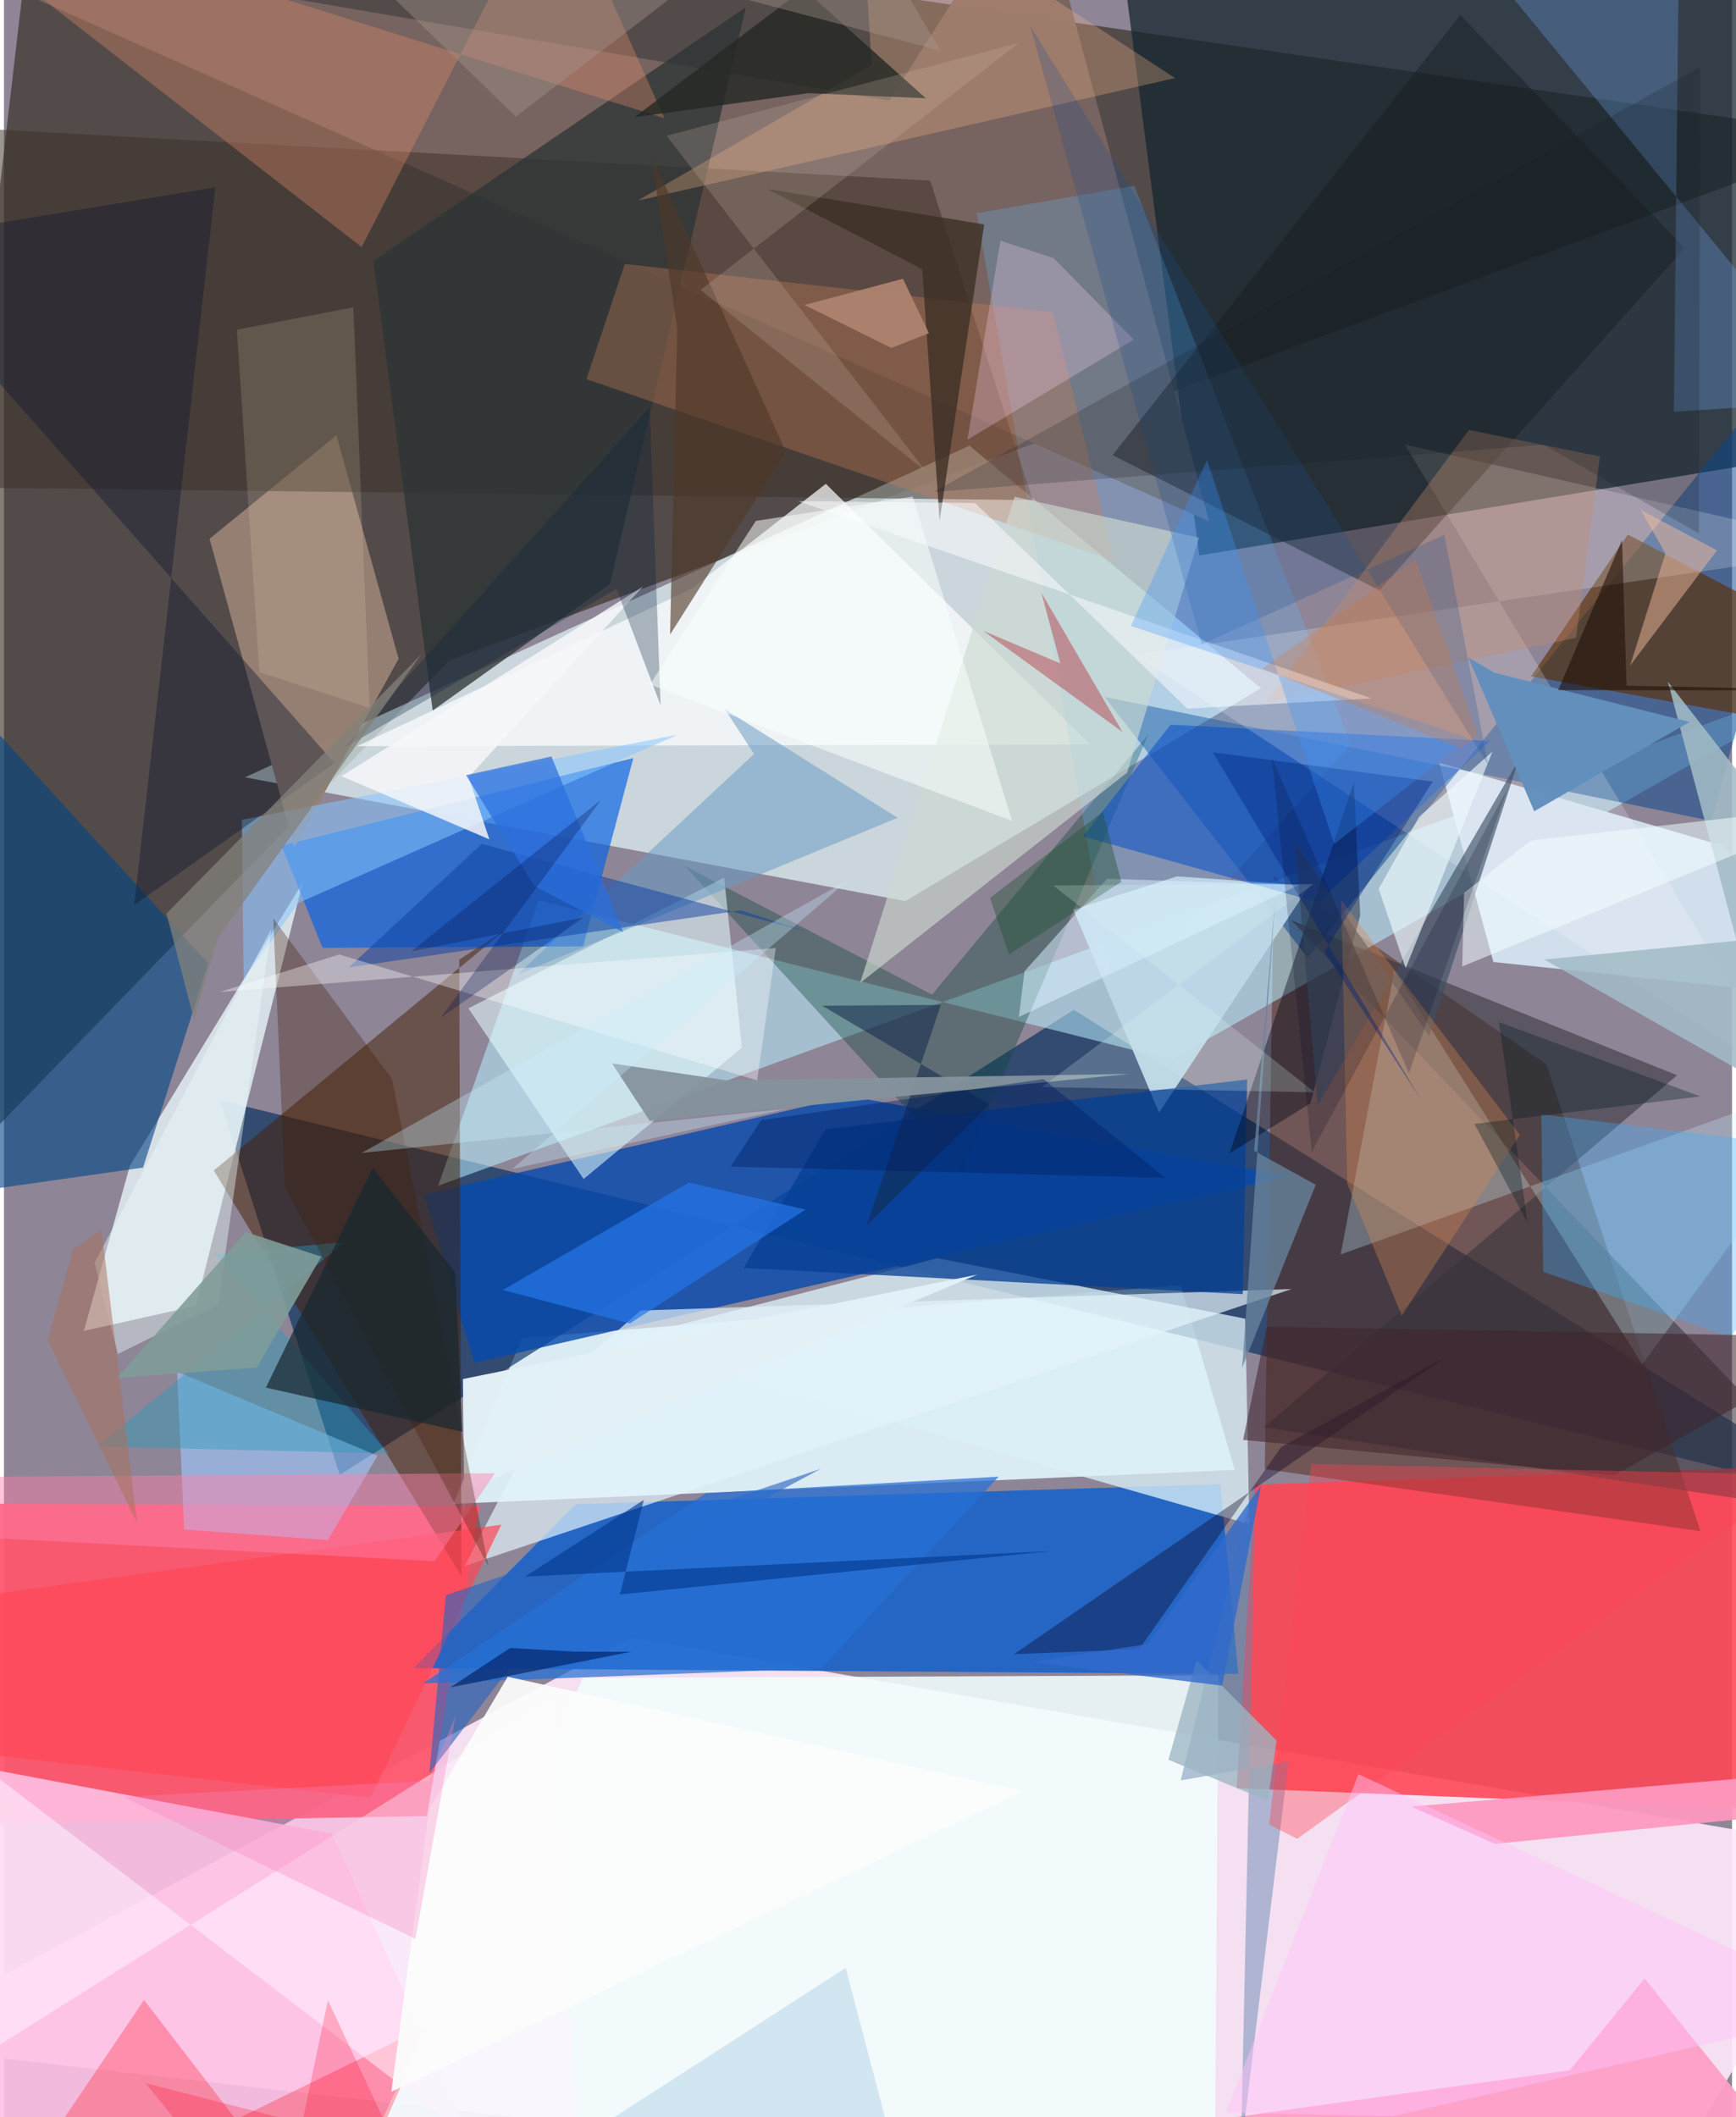 <svg xmlns="http://www.w3.org/2000/svg" width="228" height="278" viewBox="0 0 836 1024"><path fill="#8e8597" d="M0 0h836v1024H0z"/><path fill="#fce8f9" fill-opacity=".922" d="M-62 988.529L786.977 1086 898 895.47 303.54 792.133z"/><path fill="#2b2315" fill-opacity=".588" d="M15.759-62L-62 605.65 215.26 319.5 898 66.133z"/><path fill="#eaffff" fill-opacity=".667" d="M116.592 375.958l350.5-160.404 140.983 117.298-172.01 102.972z"/><path fill="#13252e" fill-opacity=".733" d="M841.5-5.899l33.931 225.576-297.17 48.982L538.1-41.321z"/><path fill="#ddeff7" fill-opacity=".965" d="M217.442 727.346l33.114-80.202 318.714-25.55 26.17 89.346z"/><path fill="#002a5c" fill-opacity=".639" d="M104.438 532.129l57.984 181.22 355.123-224.94L898 726.454z"/><path fill="#ff4656" fill-opacity=".886" d="M889.989 708.382L898 876.96l-301.652-12.084 8.92-146.79z"/><path fill="#ff566d" fill-opacity=".941" d="M-62 727.114V883.12l266.606-4.766 25.676-150.005z"/><path fill="#1c64c8" fill-opacity=".914" d="M597.143 809.622l-8.678-91.756-311.866 9.648-78.433 79.273z"/><path fill="#562f20" fill-opacity=".545" d="M609.944 710.557l4.438-286.945 131.797 91.242 74.556 225.744z"/><path fill="#b9efff" fill-opacity=".545" d="M898 323.06L210.075 573.484l48.612-138.01 306.228 77.063z"/><path fill="#ffc1e5" fill-opacity=".886" d="M158.66 886.881L-62 845.227l51.408 222.673 260.046 18.1z"/><path fill="#d1dfed" fill-opacity=".992" d="M831.667 409.134L694.38 368.955l26.178 96.327 177.095 18.734z"/><path fill="#054aad" fill-opacity=".804" d="M203.155 577.742l205.956-47.565 212.812 38.732L227.6 659.136z"/><path fill="#07438a" fill-opacity=".506" d="M630.686 463.183L532.402 337.06l293.683 60.004L898 132.265z"/><path fill="#e2edf3" fill-opacity=".851" d="M92.853 631.61l51.682-204.802-83.623 137.025-22.273 79.881z"/><path fill="#0663e5" fill-opacity=".671" d="M134.28 409.012l19.846 49.446 126.084-.749 24.263-91.071z"/><path fill="#77635f" fill-opacity=".988" d="M428.41 48.677L-62-35.054l645.028 287.251L498.697-62z"/><path fill="#dcf0f8" fill-opacity=".769" d="M451.663 608.557L294.449 649.08l308.02 88.116-1.951-99.399z"/><path fill="#462000" fill-opacity=".494" d="M221.333 762.325l-1.084-298.204 22.105-14.219-140.871 116.232z"/><path fill="#967f73" fill-opacity=".996" d="M99.459 260.593l41.048 149.085 50.417-91.024-30.069-108.092z"/><path fill="#f2fdfe" fill-opacity=".878" d="M280.054 811.518l307.396-1.247-1.74 257.756L155.467 1086z"/><path fill="#3e3128" fill-opacity=".514" d="M448.082 87.354l-494.834-27.06 41.853 175.644 502.588 5.973z"/><path fill="#014484" fill-opacity=".604" d="M98.844 465.905L67.283 564.71-62 583.11V289.981z"/><path fill="#fdfffe" fill-opacity=".706" d="M397.598 234.012l127.965 126.06-354.779.829 161.656-76z"/><path fill="#5d2e02" fill-opacity=".631" d="M738.801 327.128L898 356.052V317.47l-112.435-58.934z"/><path fill="#36333b" fill-opacity=".573" d="M609.565 690.344L898 733.642 622.687 445.01l186.723 75.063z"/><path fill="#10483a" fill-opacity=".384" d="M448.975 481.066l-119.611-62.254L463.858 566l89.757-210.799z"/><path fill="#64bcff" fill-opacity=".247" d="M651.543 360.176L546.86 89.833l-76.298 13.27 67.442 383.564z"/><path fill="#e8ffff" fill-opacity=".549" d="M224.67 487.702l55.75 82.541 76.565-63.493-8.578-82.272z"/><path fill="#2e3435" fill-opacity=".773" d="M293.15 282.506l-85.748 61.16-28.717-217.51L358.94 3.456z"/><path fill="#caf5ff" fill-opacity=".282" d="M898 516.468L792.551 659.85l-119.9-190.398-25.977 137.27z"/><path fill="#9fc8ff" fill-opacity=".608" d="M156.68 744.89l24.056-40.795-97.001-40.684 3.454 76.361z"/><path fill="#e28a69" fill-opacity=".361" d="M266.18-62l-93.144 181.48L-60.378-62l379.88 119.162z"/><path fill="#c0d9ea" fill-opacity=".922" d="M558.794 538.112L517.315 440l50.141-16.127 64.13 4.478z"/><path fill="#c67e59" fill-opacity=".353" d="M281.804 183.393l18.508-55.729 207.102 23.256 29.86 120.337z"/><path fill="#004bca" fill-opacity=".51" d="M718.82 358.388l-83.043 78.017-113.83-31.894 42.415-54.003z"/><path fill="#fd9fc7" fill-opacity=".949" d="M897.526 1086l-103.82-129.113-36.247 44.441-300.179 41.991z"/><path fill="#e3f3fa" fill-opacity=".694" d="M622.892 623.453l-400.087 134.04 46.874-90.267 38.377-33.382z"/><path fill="#fff" fill-opacity=".2" d="M677.674 214.96L898 265.085l-350.882 51.653 316.96 207.796z"/><path fill="#181e20" fill-opacity=".459" d="M813.123 119.958l-147.75 165.575-129.054-65.387L704.549 7.325z"/><path fill="#064094" fill-opacity=".761" d="M599.273 625.94l2.134-103.832-203.981 24.1-39.62 67.03z"/><path fill="#77affe" fill-opacity=".282" d="M810.712-62l-2.858 261.183 82.225-5.447-187.391-227.95z"/><path fill="#6586af" fill-opacity=".482" d="M569.264 861.147l36.254-146.613-7.137 326.302 23.066-188.92z"/><path fill="#ff0112" fill-opacity=".271" d="M204.95 979.84l-46.56 105.408-90.608-117.939L-12.448 1086z"/><path fill="#ffb98b" fill-opacity=".286" d="M306.56 97.042l113.254-65.574L413.83-62l152.7 99.754z"/><path fill="#000516" fill-opacity=".416" d="M592.844 557.847l39.171-24.172 24.112-90.935-3.122-64.136z"/><path fill="#87c6ff" fill-opacity=".537" d="M115.116 396.518l.832 77.342 26.398-37.089 183.55-81.42z"/><path fill="#679ac4" fill-opacity=".525" d="M432.343 395.542l-83.562-52.474 14.108 21.627L248.212 471.48z"/><path fill="#fe99c0" fill-opacity=".937" d="M869.068 857.752L898 873.98l-176.707 17.844-40.512-18.032z"/><path fill="#ced9d1" fill-opacity=".643" d="M543.406 373.623l34.774-113.537-89.226-19.832-74.775 235.17z"/><path fill="#0f1a2f" fill-opacity=".408" d="M159.939 369.144L63 437.795l39.287-347.207L-62 117.567z"/><path fill="#2676ea" fill-opacity=".706" d="M387.759 585.019l-56.392-13.042-90.025 51.94L302.8 640.13z"/><path fill="#262824" fill-opacity=".808" d="M389.12 45.05L446 47.532 386.828-5.384l-81.841 62.118z"/><path fill="#090122" fill-opacity=".369" d="M617.868 699.899l-68.676 97.744-60.574 2.43 208.829-143.74z"/><path fill="#3d4f65" fill-opacity=".639" d="M635.587 534.653l97.055-166.744-43.166 133.113-65.051-93.988z"/><path fill="#d68851" fill-opacity=".345" d="M733.33 548.907l-57.1 87.383-26.379-63.763-2.88-137.191z"/><path fill="#a2bbc5" fill-opacity=".871" d="M804.992 329.783L898 449.208l-152.864 14.869 112.357 63.691z"/><path fill="#3cadff" fill-opacity=".329" d="M835.237 646.831L898 557.966l-154.252-19.022.861 76.168z"/><path fill="#0b3fa2" fill-opacity=".494" d="M231.13 408.148l-64.312 59.755 189.725-27.593 31.702 10.311z"/><path fill="#249dbb" fill-opacity=".416" d="M186.214 703.02L45.17 699.612l119.71-98.9-63.05 5.874z"/><path fill="#fe4656" fill-opacity=".702" d="M-62 842.607l239.328 26.922 63.26-132.082L-14.2 772.189z"/><path fill="#e2f0f6" fill-opacity=".984" d="M470.906 616.467l-248.864 50.518.663 64.315-.958-9.964z"/><path fill="#f7f8fa" fill-opacity=".827" d="M224.798 375.897l10.015 30.057-71.518-30.548 145.801-91.684z"/><path fill="#ff7fac" fill-opacity=".455" d="M-40.128 714.486l29.038 29.113 219.42 11.513 29.21-42.563z"/><path fill="#411b01" fill-opacity=".314" d="M135.976 574.047l98.391 183.569-46.6-235.68-57.511-77.794z"/><path fill="#3c2e24" fill-opacity=".78" d="M474.227 108.55L369.222 91.375l75.014 38.819 8.407 121.593z"/><path fill="#ffd8f9" fill-opacity=".267" d="M546.52 164.28l-80.434 48.424 15.986-96.306 25.75 8.454z"/><path fill="#fff3ff" fill-opacity=".545" d="M279.414 1075.342L-62 814.751l30.501 192.691L265.495 821.04z"/><path fill="#2b64bf" fill-opacity=".62" d="M213.785 771.5l181.293-61.042-130.086 69.71-59.195 77.478z"/><path fill="#192830" fill-opacity=".714" d="M218.299 615.511l3.472 77.026-95.055-21.403L178.358 564.9z"/><path fill="#c78d6b" fill-opacity=".337" d="M772.06 220.801l-11.531 87.687-149.943 31.227 98.162-131.752z"/><path fill="#b8626c" fill-opacity=".624" d="M501.85 286.637l39.252 67.383-67.414-48.95 37.372 15.805z"/><path fill="#4e3727" fill-opacity=".616" d="M378.281 218.448l-56.03 88.459 3.45-148.061-12.707-84.263z"/><path fill="#2670d5" fill-opacity=".722" d="M202.854 814.18l192.613-7.258 85.716-92.712-141.687 8.029z"/><path fill="#ffedc2" fill-opacity=".149" d="M176.888 342.409l-7.843-193.753-56.351 10.81 10.859 165.632z"/><path fill="#3f232b" fill-opacity=".549" d="M898 646.726L779.13 713.51l-179.67-17.08 11.466-54.766z"/><path fill="#fcfdff" fill-opacity=".506" d="M384.187 242.401l85.657.892 102.627 99.441 89.211-4.942z"/><path fill="#effbfd" fill-opacity=".631" d="M678.119 468.278l41.997-104.792-35.442 31.493-19.622 34.887z"/><path fill="#1d4e8e" fill-opacity=".239" d="M717.938 369.893L696.83 258.636l-117.392 53.038-82.921-299.086z"/><path fill="#68859e" fill-opacity=".769" d="M599.012 661.59l35.57-88.546-29.78-16.457 10.136-121.332z"/><path fill="#d3bfb2" fill-opacity=".212" d="M446.176 228.136L320.541 65.656l170.426-44.892-153.93 119.466z"/><path fill="#ff4253" fill-opacity=".38" d="M870.149 713.472l-244.519 175.9-13.55-6.862 20.284-174.472z"/><path fill="#d9f0ff" fill-opacity=".525" d="M493.706 469.795l39.966-44.781 92.787 3.063-135.489 63.81z"/><path fill="#638fbd" fill-opacity=".984" d="M721.229 325.447l-12.808-7.358 31.885 74.303 75.135-43.207z"/><path fill="#fbfdfd" fill-opacity=".937" d="M492.897 866.334L187.38 1011.696l18.366-136.82 37.964-63.896z"/><path fill="#142a4e" fill-opacity=".557" d="M476.755 534.164l-80.947-47.75 57.414-.38-35.831 106.55z"/><path fill="#84939e" fill-opacity=".945" d="M312.418 542.173l-18.256-27.838 55.743 8.215 194.706-3.143z"/><path fill="#082340" fill-opacity=".306" d="M164.185 361.978l148.235-164.96 5.23 144.092-21.338-56.27z"/><path fill="#fff" fill-opacity=".361" d="M162.193 461.636l-57.74 18.142 268.925-21.243-8.998 64.01z"/><path fill="#a2c9e2" fill-opacity=".408" d="M199.172 1086l-100.648-61.225L442.493 1086l-35.275-134.217z"/><path fill="#2a6fdf" fill-opacity=".714" d="M264.847 365.876l-41.284 9.042L256.43 428.4l43.118 22.469z"/><path fill="#9cb6c3" fill-opacity=".78" d="M563.332 851.138l13.653-48.104 38.682 38.826-4.309 29.119z"/><path fill="#f6bd9e" fill-opacity=".471" d="M791.903 246.695l11.862 21.047-17.1 54.2 42.071-55.777z"/><path fill="#131f22" fill-opacity=".212" d="M449.764 237.909l295.145-22.767 75.08 42.87.604-225.62z"/><path fill="#efffff" fill-opacity=".408" d="M43.841 610.702l85.54-161.457-25.8 181.772-48.479 23.866z"/><path fill="#002782" fill-opacity=".404" d="M685.44 531.757L584.78 363.852l106.39 14.186-52.371 82.22z"/><path fill="#3894ff" fill-opacity=".306" d="M643.557 408.218l-61.558-185.712-36.822 80.254 163.674 54.355z"/><path fill="#021d23" fill-opacity=".341" d="M711.374 543.597l109.247-13.295-97.396-35.952 13.833 96.952z"/><path fill="#ffc2fa" fill-opacity=".471" d="M591.111 1021.789l64.142-163.67L898 971.621l-226.05 51.933z"/><path fill="#1e502f" fill-opacity=".404" d="M477.02 434.26l54.628-41.651 8.89 33.946-54.358 35.075z"/><path fill="#caf1ff" fill-opacity=".325" d="M408.82 425.384L245.753 565.439l133.553-29.277-206.295 21.49z"/><path fill="#011f62" fill-opacity=".639" d="M275.822 798.844l27.64.052-87.511 17.243 28.97-19.074z"/><path fill="#f785be" fill-opacity=".329" d="M218.503 829.65l-13.017 31.652-147.747 7.78 141.318 68.728z"/><path fill="#a79991" fill-opacity=".376" d="M453 24.54L125.805-62 247.594 56.428 402.32-62z"/><path fill="#aa705a" fill-opacity=".518" d="M64.419 736.678l-17.25-142.12-13.847 9.831-12.128 43.878z"/><path fill="#f4ffff" fill-opacity=".525" d="M898 388.4l-159.228 18.13-32.387 25.312-.916 35.595z"/><path fill="#ad826e" fill-opacity=".961" d="M447.478 161.15l-12.576-26.332-47.626 12.697 42.055 20.78z"/><path fill="#d2773e" fill-opacity=".278" d="M704.63 361.949l8.18-6.515-29.87-84.949-74.152 52.878z"/><path fill="#00398e" fill-opacity=".627" d="M506.896 750.19l-254.75 12.33 57.418-37.079-11.602 45.747z"/><path fill="#e1fdf1" fill-opacity=".216" d="M633.526 427.59L502.07 525.77l132.048 2.543-126.556-100.06z"/><path fill="#809c99" fill-opacity=".894" d="M54.813 666.381l67.453-4.92 31.284-53.664-36.573-11.9z"/><path fill="#ff001f" fill-opacity=".235" d="M190.062 1038.666l-121.542-31.12L131.805 1086l24.905-118.503z"/><path fill="#000920" fill-opacity=".192" d="M679.694 519.117l-66.29-152.678 19.28 190.64 94.599-175.421z"/><path fill="#01114b" fill-opacity=".294" d="M211.183 492.378l77.67-105.515-91.82 73.282 83.485-16.43z"/><path fill="#f9fffd" fill-opacity=".529" d="M439.603 240.177L363.76 251.94l-51.257 79.101 175.168 65.986z"/><path fill="#306acc" fill-opacity=".792" d="M553.23 795.173l-56.328 8.756 92.422 11.369 18.813-96.708z"/><path fill="#001d63" fill-opacity=".416" d="M502.905 521.916L366.24 541.832l-14.724 22.422 210.243 5.433z"/><path fill="#1d0e04" fill-opacity=".565" d="M784.944 331.638l-2.15-70.43-30.88 72.584L898 333.97z"/><path fill="#83817b" fill-opacity=".749" d="M103.48 453.755l98.57-137.425L78.643 441.858l13.318 51.41z"/></svg>